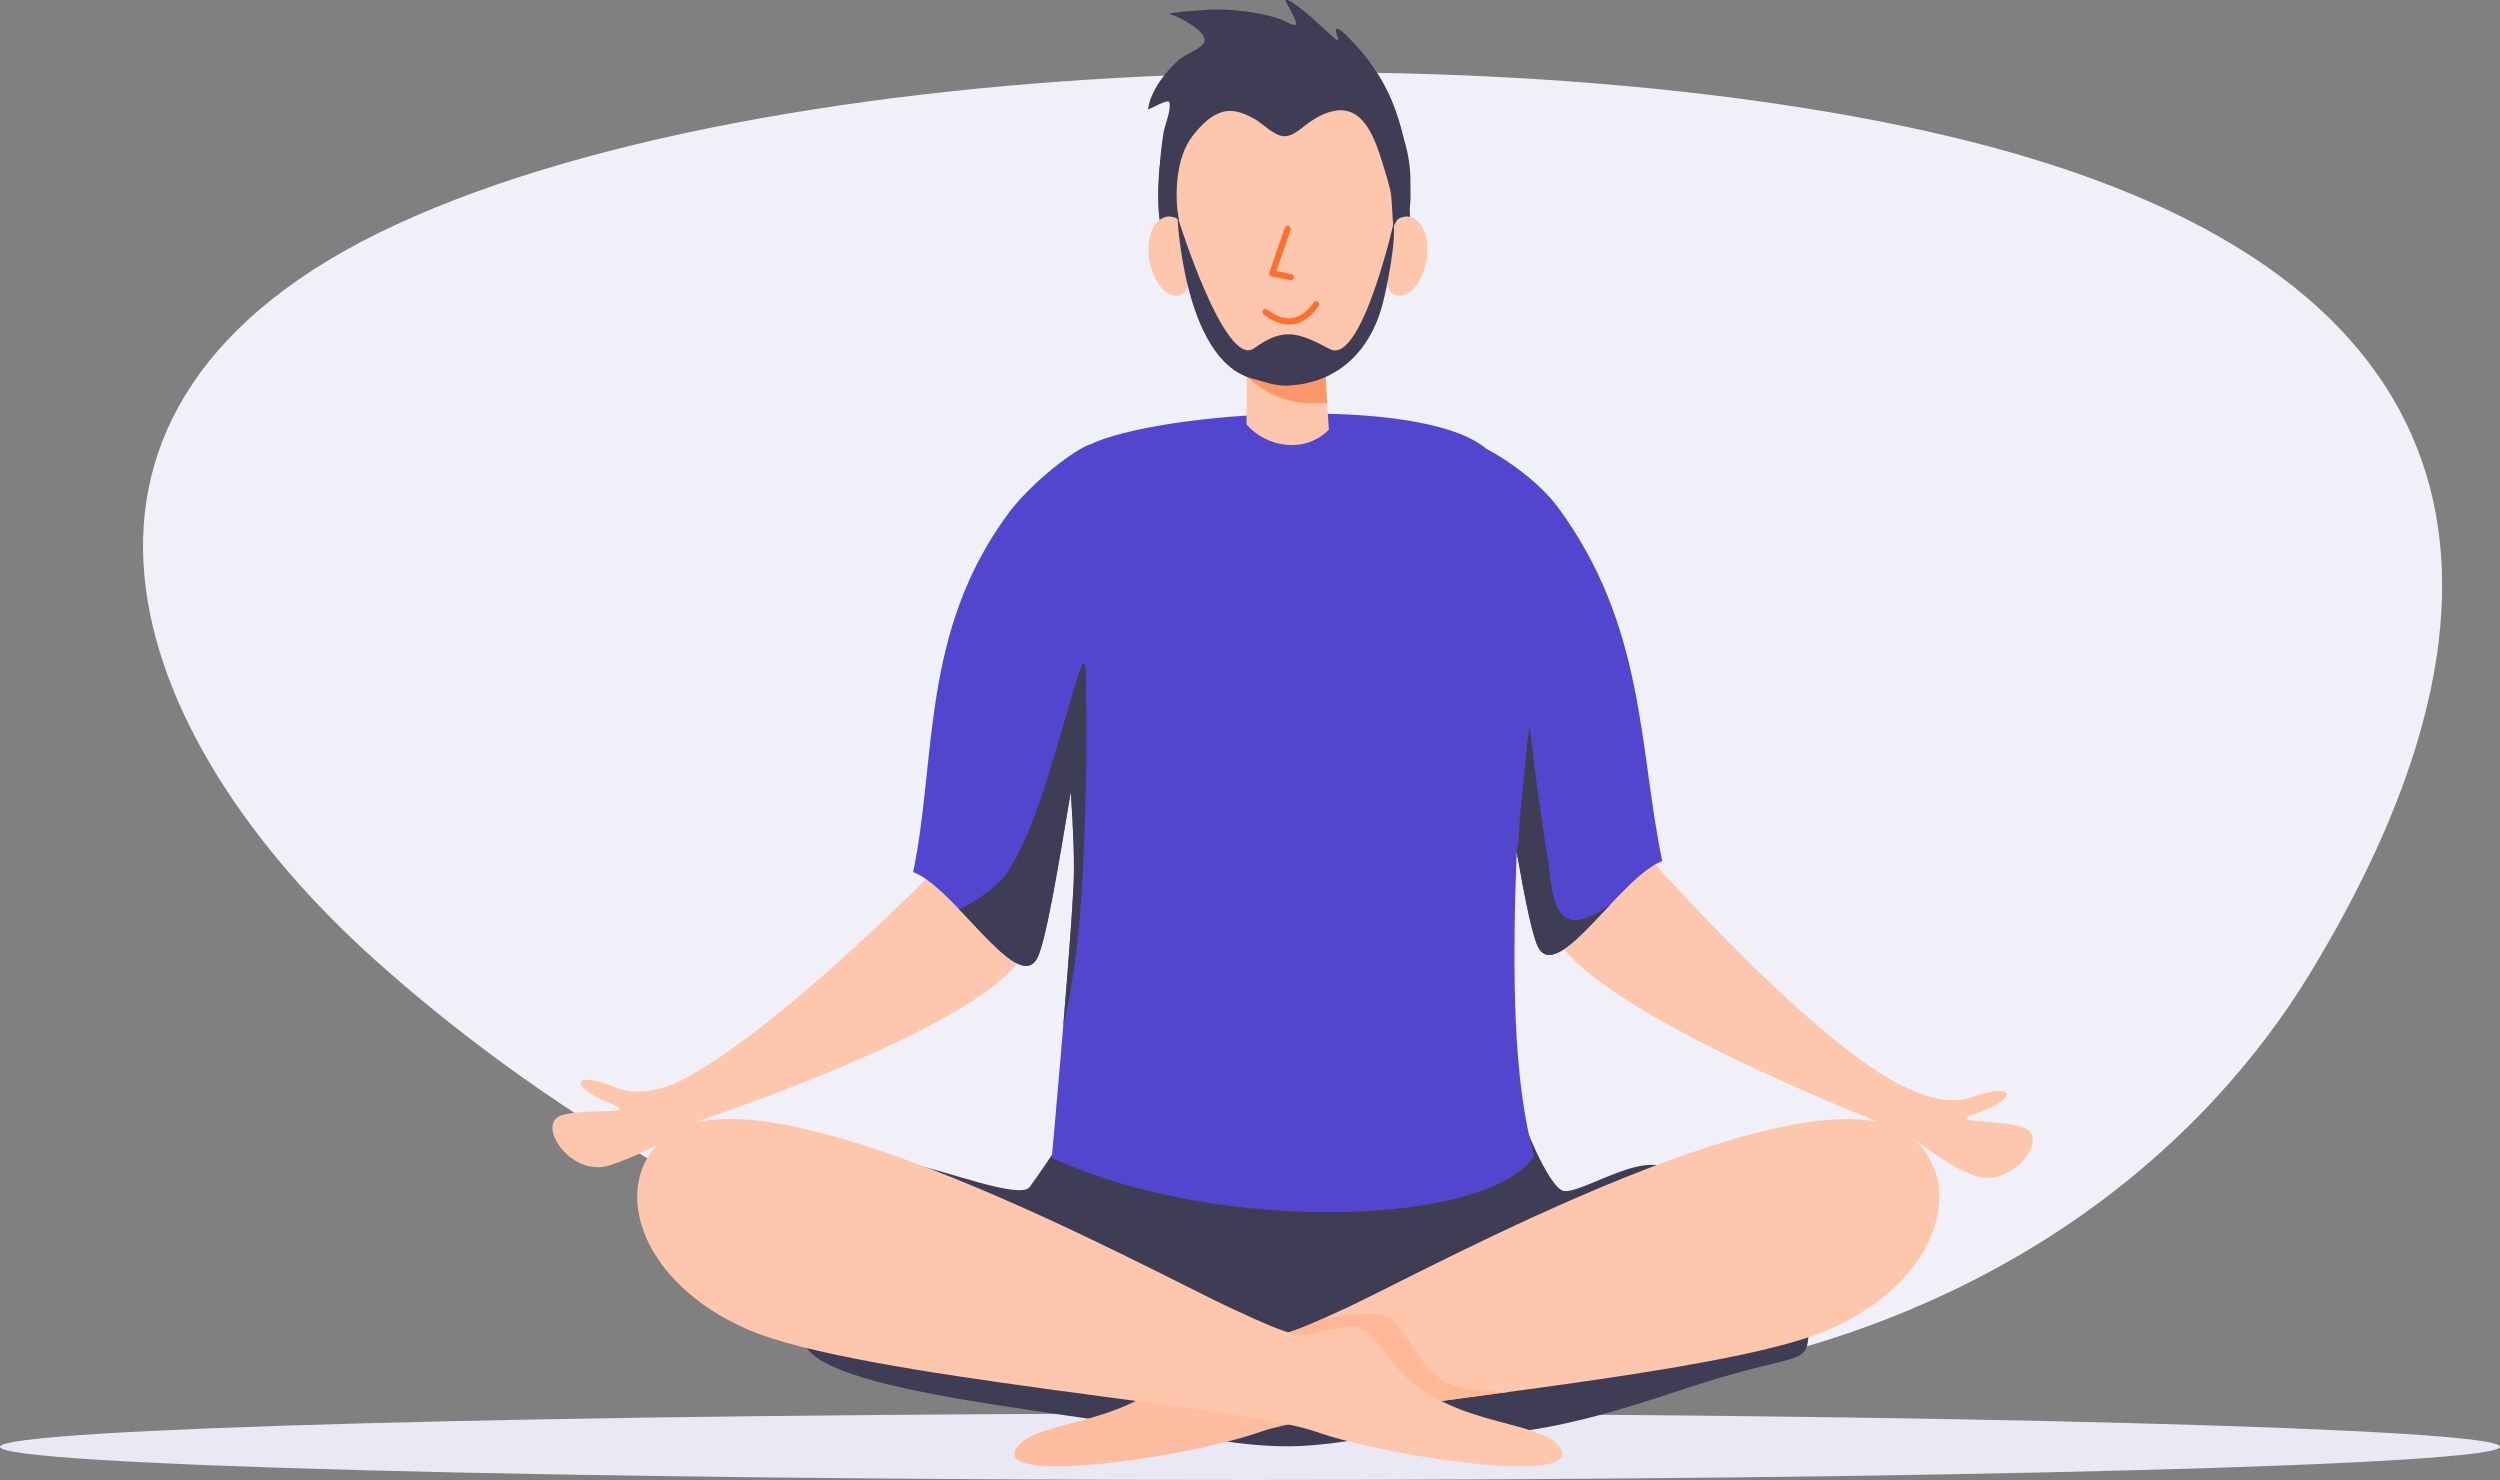 <?xml version="1.0" encoding="utf-8"?>
<!-- Generator: Adobe Illustrator 25.4.1, SVG Export Plug-In . SVG Version: 6.00 Build 0)  -->
<svg version="1.1" id="Layer_1" xmlns="http://www.w3.org/2000/svg" xmlns:xlink="http://www.w3.org/1999/xlink" x="0px" y="0px"
	 viewBox="0 0 1983.8 1174.5" style="enable-background:new 0 0 1983.8 1174.5;" xml:space="preserve">
<rect x="0" y="0" width="1983.8" height="1174.5" fill="#808080" stroke="none"/>
<style type="text/css">
	.st0{fill-rule:evenodd;clip-rule:evenodd;fill:#E9E8F4;}
	.st1{fill-rule:evenodd;clip-rule:evenodd;fill:#F1F0F8;}
	.st2{fill-rule:evenodd;clip-rule:evenodd;fill:#3F3D56;}
	.st3{fill-rule:evenodd;clip-rule:evenodd;fill:#FEBDA1;}
	.st4{fill-rule:evenodd;clip-rule:evenodd;fill:#FEC6AD;}
	
		.st5{clip-path:url(#SVGID_00000098203644142756329650000005445396849060217227_);fill-rule:evenodd;clip-rule:evenodd;fill:#FEB797;}
	.st6{fill-rule:evenodd;clip-rule:evenodd;fill:#5246ce;}
	
		.st7{clip-path:url(#SVGID_00000142141551201295174970000001418094782504464311_);fill-rule:evenodd;clip-rule:evenodd;fill:#3F3D56;}
	
		.st8{clip-path:url(#SVGID_00000035514422523613693050000015102214344967697062_);fill-rule:evenodd;clip-rule:evenodd;fill:#FD9769;}
	
		.st9{clip-path:url(#SVGID_00000145026603467934846390000011312880312325499551_);fill:none;stroke:#FC6F30;stroke-width:4.859;stroke-linecap:round;stroke-linejoin:round;stroke-miterlimit:10;}
</style>
<g>
	<path class="st0" d="M991.9,1121.6c547.4,0,991.9,11.8,991.9,26.4c0,14.6-444.5,26.4-991.9,26.4S0,1162.7,0,1148.1
		C0,1133.5,444.5,1121.6,991.9,1121.6L991.9,1121.6z"/>
	<path class="st1" d="M1832.3,773.6c-77.3,126.7-250.8,300.3-583.1,328.8c-350.4,30-712.4-126.4-951.1-340.2
		C96.5,581.7,5,321.5,313.7,178.5c316.5-146.7,960.4-154.7,1297.1-53.1C1989.2,239.5,2004.7,491.2,1832.3,773.6L1832.3,773.6z"/>
	<path class="st2" d="M1208,887.9c0,0,19.3,51.3,31.8,56.8c12.6,5.5,75-40.1,88.2-10c0,0,107.9,89.3,107.3,118.2
		c-0.6,28.9-2.6,21.1-63,38.2c-60.4,17-136.3,51-224.6,47.7c-88.3-3.3-94.5,21.5-203.9,0c-109.5-21.6-331.3-36.5-304.3-85.9
		c27-49.3,66.4-131.4,86.5-128.4c20.1,2.9,83.4,27.7,91,17.5c7.6-10.2,26.8-39,26.8-39L1208,887.9L1208,887.9z"/>
	<path class="st3" d="M807.7,1147.6c18.3-22.7,93.7-14.8,133.7-69c21.1-28.7,23.9-27.8,48.2-23.3c24.3,4.5,158.2,52.9,53.9,71
		c-19.1,3.3-34,6.6-43.1,9.8C941.9,1156.9,781.9,1179.6,807.7,1147.6L807.7,1147.6z"/>
	<path class="st4" d="M1059.8,1123.7c-26.9,4.3-94.5-72.8-70.3-68.3c24.3,4.5,17,11.4,80.1-18.1c63.3-29.6,368.4-197.4,446.1-135.8
		c46.3,36.7,23,116-65.2,153.9C1379.7,1085.8,1169.9,1106.1,1059.8,1123.7L1059.8,1123.7z"/>
	<g>
		<defs>
			<path id="SVGID_1_" d="M1059.8,1123.7c-26.9,4.3-94.5-72.8-70.3-68.3c24.3,4.5,17,11.4,80.1-18.1
				c63.3-29.6,368.4-197.4,446.1-135.8c46.3,36.7,23,116-65.2,153.9C1379.7,1085.8,1169.9,1106.1,1059.8,1123.7L1059.8,1123.7z"/>
		</defs>
		<clipPath id="SVGID_00000134240593506799393040000015132288826884747393_">
			<use xlink:href="#SVGID_1_"  style="overflow:visible;"/>
		</clipPath>
		
			<path style="clip-path:url(#SVGID_00000134240593506799393040000015132288826884747393_);fill-rule:evenodd;clip-rule:evenodd;fill:#FEB797;" d="
			M993.8,1048c1-3.7,34.9-1.7,38.1,0.3c6.7,4.2,59.7-16.4,75.7,1.7c13.5,15.3,21.6,37,37.3,45.7c21.6,12.1,65.5,8.9,88.9,6.3
			c2.9-0.3,24.5-4.9,26-0.9c1.3,3.6-18.9,9.3-20.7,9.8c-24,7.3-49.1,11.3-73.9,14.6c-31.5,4.2-63.1,7.4-94.7,9.7
			c-15.4,1.1-36.4,3.6-50.9-3.4C995.4,1120.1,961.2,1074.7,993.8,1048L993.8,1048z"/>
	</g>
	<path class="st4" d="M755.4,676.9c0,0-168.1,174.5-242.9,191.6l13.7,30.5c0,0,235-74.6,281.6-135.3
		C807.7,763.7,785.5,702.6,755.4,676.9L755.4,676.9z"/>
	<path class="st4" d="M1294.3,664.4c0,0,158.5,183.2,232.3,204.3l-15.3,29.8c0,0-230.6-87.1-274-150.2
		C1237.4,748.3,1262.9,688.4,1294.3,664.4L1294.3,664.4z"/>
	<path class="st6" d="M864.3,353c54.1-26.4,263.2-40.4,314.8,2.9c17.4,9.1,42.8,27.3,56.8,46.2c69.8,94.2,64.3,190.4,83.1,281.2
		c-32.5,12.1-81.2,95.2-97.7,69.6c-4.9-7.6-11.2-39.3-17.8-77c-3.6,95.5-2.9,181.9,13.9,241.4c-36.3,55.2-248.4,63-382.8,1.6
		c0,0,13.6-149.1,17.2-213.8c1.1-20.1-0.1-46.9-2.1-76.8c-9.8,58.1-20.1,122.1-27.4,133.3c-16.5,25.6-65.2-57.5-97.7-69.6
		c18.8-90.8,5.9-190.6,75.7-284.8c15.7-21.1,46.2-46.4,63.3-54.2C863.8,352.9,864,353,864.3,353L864.3,353z"/>
	<g>
		<defs>
			<path id="SVGID_00000030456178399840264260000004312766031451362462_" d="M864.3,353c54.1-26.4,263.2-40.4,314.8,2.9
				c17.4,9.1,42.8,27.3,56.8,46.2c69.8,94.2,64.3,190.4,83.1,281.2c-32.5,12.1-81.2,95.2-97.7,69.6c-4.9-7.6-11.2-39.3-17.8-77
				c-3.6,95.5-2.9,181.9,13.9,241.4c-36.3,55.2-248.4,63-382.8,1.6c0,0,13.6-149.1,17.2-213.8c1.1-20.1-0.1-46.9-2.1-76.8
				c-9.8,58.1-20.1,122.1-27.4,133.3c-16.5,25.6-65.2-57.5-97.7-69.6c18.8-90.8,5.9-190.6,75.7-284.8c15.7-21.1,46.2-46.4,63.3-54.2
				C863.8,352.9,864,353,864.3,353L864.3,353z"/>
		</defs>
		<clipPath id="SVGID_00000066485498438855339260000001763854316490926007_">
			<use xlink:href="#SVGID_00000030456178399840264260000004312766031451362462_"  style="overflow:visible;"/>
		</clipPath>
		
			<path style="clip-path:url(#SVGID_00000066485498438855339260000001763854316490926007_);fill-rule:evenodd;clip-rule:evenodd;fill:#3F3D56;" d="
			M1203.6,681.9c-1.4-1.7,1.2-13.1,1.3-15c0.8-16.6,2.7-33.2,4.3-49.7c0.9-9,1.7-18,2.6-27c0.1-0.6,1.5-12.7,2.1-12.4
			c0.2,0.1,4.1,33.1,4.4,35.8c3.1,24.9,7.1,49.7,10.8,74.5c1.6,11.3,2.2,26.6,9.3,36.2c12.4,17,40.9-8.1,51.5-15.4
			c1.2-0.8,16.7-11.9,17.4-10.1c2.5,6.2-11.4,24.3-14.3,29.1c-11.2,18.5-24.5,43.1-44,54.2c-16.7,9.5-40.9-12.9-41.9-30"/>
		
			<path style="clip-path:url(#SVGID_00000066485498438855339260000001763854316490926007_);fill-rule:evenodd;clip-rule:evenodd;fill:#3F3D56;" d="
			M736.6,720.1c11.8,18.1,56.1-17.1,62.2-26.8c21.5-34.4,32.2-75.3,43.8-113.7c4.9-16.3,9-33.2,15-49.1c0.1-0.4,1.3-4.1,2.3-3.8
			c2.8,1,1.7,17.2,1.7,19.4c0.6,24,0.9,47.9,0.2,72c-2,68.9-2.9,151.5-25.3,221.8C830.5,858.9,725.2,763.1,736.6,720.1L736.6,720.1z
			"/>
	</g>
	<path class="st4" d="M566.6,842.1c0,0-43.7,34.7-77.8,20.9c-36.4-14.8-35.5,0.1-6.7,11.6c28.8,11.5-13.6,4-35.8,10.2
		c-22.2,6.1,6.3,49.8,37.1,40c22-7,43.6-18.5,69.7-34.6C563.6,883.8,566.6,842.1,566.6,842.1L566.6,842.1z"/>
	<path class="st4" d="M1490,850.6c0,0,16.3,11.6,36.4,18.1c12,3.9,24.9,6.5,37.9,2c37.1-12.8,35.5,2,6.1,11.9
		c-29.4,9.9,13.4,4.8,35.2,12.1c21.9,7.3-8.9,49.4-39.2,38c-21.6-8.2-31.3-17.4-56.5-34.9C1508.7,889.5,1490,850.6,1490,850.6
		L1490,850.6z"/>
	<path class="st4" d="M1237,1147.6c-18.3-22.7-93.7-14.8-133.7-69c-21.1-28.7-23.9-27.8-48.2-23.3c-24.3,4.5-17,11.4-80.1-18.1
		c-63.3-29.6-368.4-197.4-446.1-135.8c-46.3,36.7-23,116,65.2,153.9c88.2,37.9,391.7,60.1,450.2,80.8
		C1102.9,1156.9,1262.8,1179.6,1237,1147.6L1237,1147.6z"/>
	<path class="st4" d="M989,233.1l0.2,103.8c16.1,18.3,46.3,23.2,65.3,4.1c0,0-6.7-99.2-5.6-106L989,233.1L989,233.1z"/>
	<g>
		<defs>
			<path id="SVGID_00000176031683651609590830000017491172409793380774_" d="M989,233.1l0.2,103.8c16.1,18.3,46.3,23.2,65.3,4.1
				c0,0-6.7-99.2-5.6-106L989,233.1L989,233.1z"/>
		</defs>
		<clipPath id="SVGID_00000031182776064358812990000006579514026727146897_">
			<use xlink:href="#SVGID_00000176031683651609590830000017491172409793380774_"  style="overflow:visible;"/>
		</clipPath>
		
			<path style="clip-path:url(#SVGID_00000031182776064358812990000006579514026727146897_);fill-rule:evenodd;clip-rule:evenodd;fill:#FD9769;" d="
			M972.6,281.2c0.5,0.1,1.1,1.4,1.5,1.8c1.4,1.7,2.8,3.3,4.2,4.8c4.9,5.4,10.1,10.3,15.5,14.8c16.2,13.3,32.5,17.7,50.7,17.4
			c3.6-0.1,7.2-0.3,10.8-0.6c1.8-0.1,4,0,5.6-1c1.4-0.9,0.8-3.4,0.4-5c-1.1-4.6-2.7-9.1-4.1-13.7c-4.1-13.5-7.7-27.2-11.1-41
			c-1-4-1.9-8.1-3.1-12c-0.4-1.4-0.9-3.4-2-4.2c-1.8-1.4-5.2-0.3-7.1,0c-5.7,1-11.3,2.2-17.1,2.9c-11.8,1.4-23.6,2.6-35.4,3.6
			C971.8,249.9,981.9,277.6,972.6,281.2"/>
	</g>
	<path class="st2" d="M1119.1,177c-0.1-4.7-0.6-10.1-0.3-12.9c0.6-5.4,0.6-10.9,0.3-16.3c-1.3-23.2-5.9-47.3-15-68.7
		c-7.3-17.1-18.1-32.8-31-46.2c-1-1-10.6-11.7-12.5-9.8c-1.9,2,1.7,6.6,1.2,8.9c-0.2,1.1-10-8-10.8-8.8c-7-6.5-14.2-13.2-22-18.8
		c-1.6-1.1-6.4-5.1-8.8-4.4c-0.7,0.2,1.5,3.8,1.7,4.1c0.9,1.7,8.2,14.3,6.2,15.6c-1.5,1-11.1-4.1-12.8-4.7c-12-4.2-26-6.1-38.6-7.1
		c-12.7-1-25.8,0.3-38.5,1.4c-2.1,0.2-11.6,1.4-10.3,1.8c2.6,0.7,5.2,1.7,7.6,2.9c4.9,2.5,21.8,11.4,20.4,18.8
		c-1,5.1-15.3,10.5-19.1,13.6c-10.4,8.2-24.3,26.1-25.7,40.1c-0.2,1.5,15.9-8.9,16.8-5.2c1.6,6.4-3.6,17.6-4.6,23.9
		c-2.7,16.9-3.8,33.8-3.8,50.8c0,8.1-1.6,20.3,5.9,26.1c9.7,7.4,26.1,9.4,37.4,12.5c10.5,2.8,21.1,5.2,31.9,6.6
		c16.3,2.2,32.7,3,49.2,2.6c24.4-0.7,55.6-2.4,75.3-18.6"/>
	<path class="st4" d="M934.9,170.5c0,0,0.2,68.9,33.4,108.5c12.3,14.7,27.9,20.1,51,21.1c20.7,0.9,40.4-3.5,52.2-14.8
		c37.1-35.5,34.3-108,34.3-108c11-33.3-5.1-56-28.7-100.1l-104.6-0.9C934.7,105,920.9,119.8,934.9,170.5L934.9,170.5z"/>
	<g>
		<defs>
			<path id="SVGID_00000005951887599956067610000013185099795176777658_" d="M934.9,170.5c0,0,0.2,68.9,33.4,108.5
				c12.3,14.7,27.9,20.1,51,21.1c20.7,0.9,40.4-3.5,52.2-14.8c37.1-35.5,34.3-108,34.3-108c11-33.3-5.1-56-28.7-100.1l-104.6-0.9
				C934.7,105,920.9,119.8,934.9,170.5L934.9,170.5z"/>
		</defs>
		<clipPath id="SVGID_00000159467520694134848850000016376205382458494109_">
			<use xlink:href="#SVGID_00000005951887599956067610000013185099795176777658_"  style="overflow:visible;"/>
		</clipPath>
		
			<path style="clip-path:url(#SVGID_00000159467520694134848850000016376205382458494109_);fill:none;stroke:#FC6F30;stroke-width:4.859;stroke-linecap:round;stroke-linejoin:round;stroke-miterlimit:10;" d="
			M1021.8,181.7l-12.2,35.2l14.7,3 M1004.2,247.6c16.5,12.3,29.6,8.8,40.2-6.1"/>
	</g>
	<path class="st2" d="M1108.8,181.8c-0.3-2.7-2.6,0.7-3-1.9c-1.3-7.9-0.9-21.8-2.7-29.5c-1.2-4.9-2.6-9.8-4.1-14.6
		c-5.7-18.3-13.8-51.2-38.4-48.1c-9,1.2-17,5.9-24.2,11.3c-4.6,3.5-10.8,9.1-17,9.1c-8.2,0.1-17.4-10.2-24.2-13.9
		c-5.7-3.1-12-6-18.6-6.2c-12.6-0.3-23.4,10.9-30.6,20.3c-12.7,16.8-13.8,44.4-11.1,63.6c0.8,5.7,7,21.7,0,25
		c-5.4,2.6-14.8-12.9-14.6-16.9c0.4-10.4-2.7-16-0.6-42.5c1.2-15.3,4.9-30.7,11.7-44.7c21.9-45.1,89.1-64.3,132.8-42.7
		c45,22.2,68,83.8,47.4,130.2"/>
	<path class="st4" d="M942.7,226.7c0.2-2.1,4.5-13.8,2.9-25.1c-1.9-13.7-10-27.1-10.8-27.6c-0.9-0.6-1.6-1-1.8-1.1
		c-1.1-0.4-2.1-0.7-3.3-0.9c-3.2-0.6-6.2,0.3-8.9,2.1c-7.4,5.1-9.7,16-9.5,24.4c0.2,11.4,4.2,24.3,12.7,32.2
		C930.7,236.8,940.7,235.9,942.7,226.7L942.7,226.7z"/>
	<path class="st4" d="M1101.3,226.7c-0.2-2.1-4.5-13.8-2.9-25.1c1.9-13.7,10-27.1,10.8-27.6c0.9-0.6,1.6-1,1.8-1.1
		c1.1-0.4,2.1-0.7,3.3-0.9c3.2-0.6,6.2,0.3,8.9,2.1c7.4,5.1,9.7,16,9.5,24.4c-0.2,11.4-4.2,24.3-12.7,32.2
		C1113.3,236.8,1103.3,235.9,1101.3,226.7L1101.3,226.7z"/>
	<path class="st2" d="M1105.8,177.3c0,0-25.6,112.8-50.5,99.7c-24.9-13.1-36.6-17.7-60-0.7c-23.4,17-61-104.6-61-104.6
		S939.1,285,993,300.2c10,2.8,19.4,6.1,28.1,5.8c41.5-1.5,67.9-29,77-68.6C1108.9,189.5,1105.8,177.3,1105.8,177.3L1105.8,177.3z"/>
</g>
</svg>
